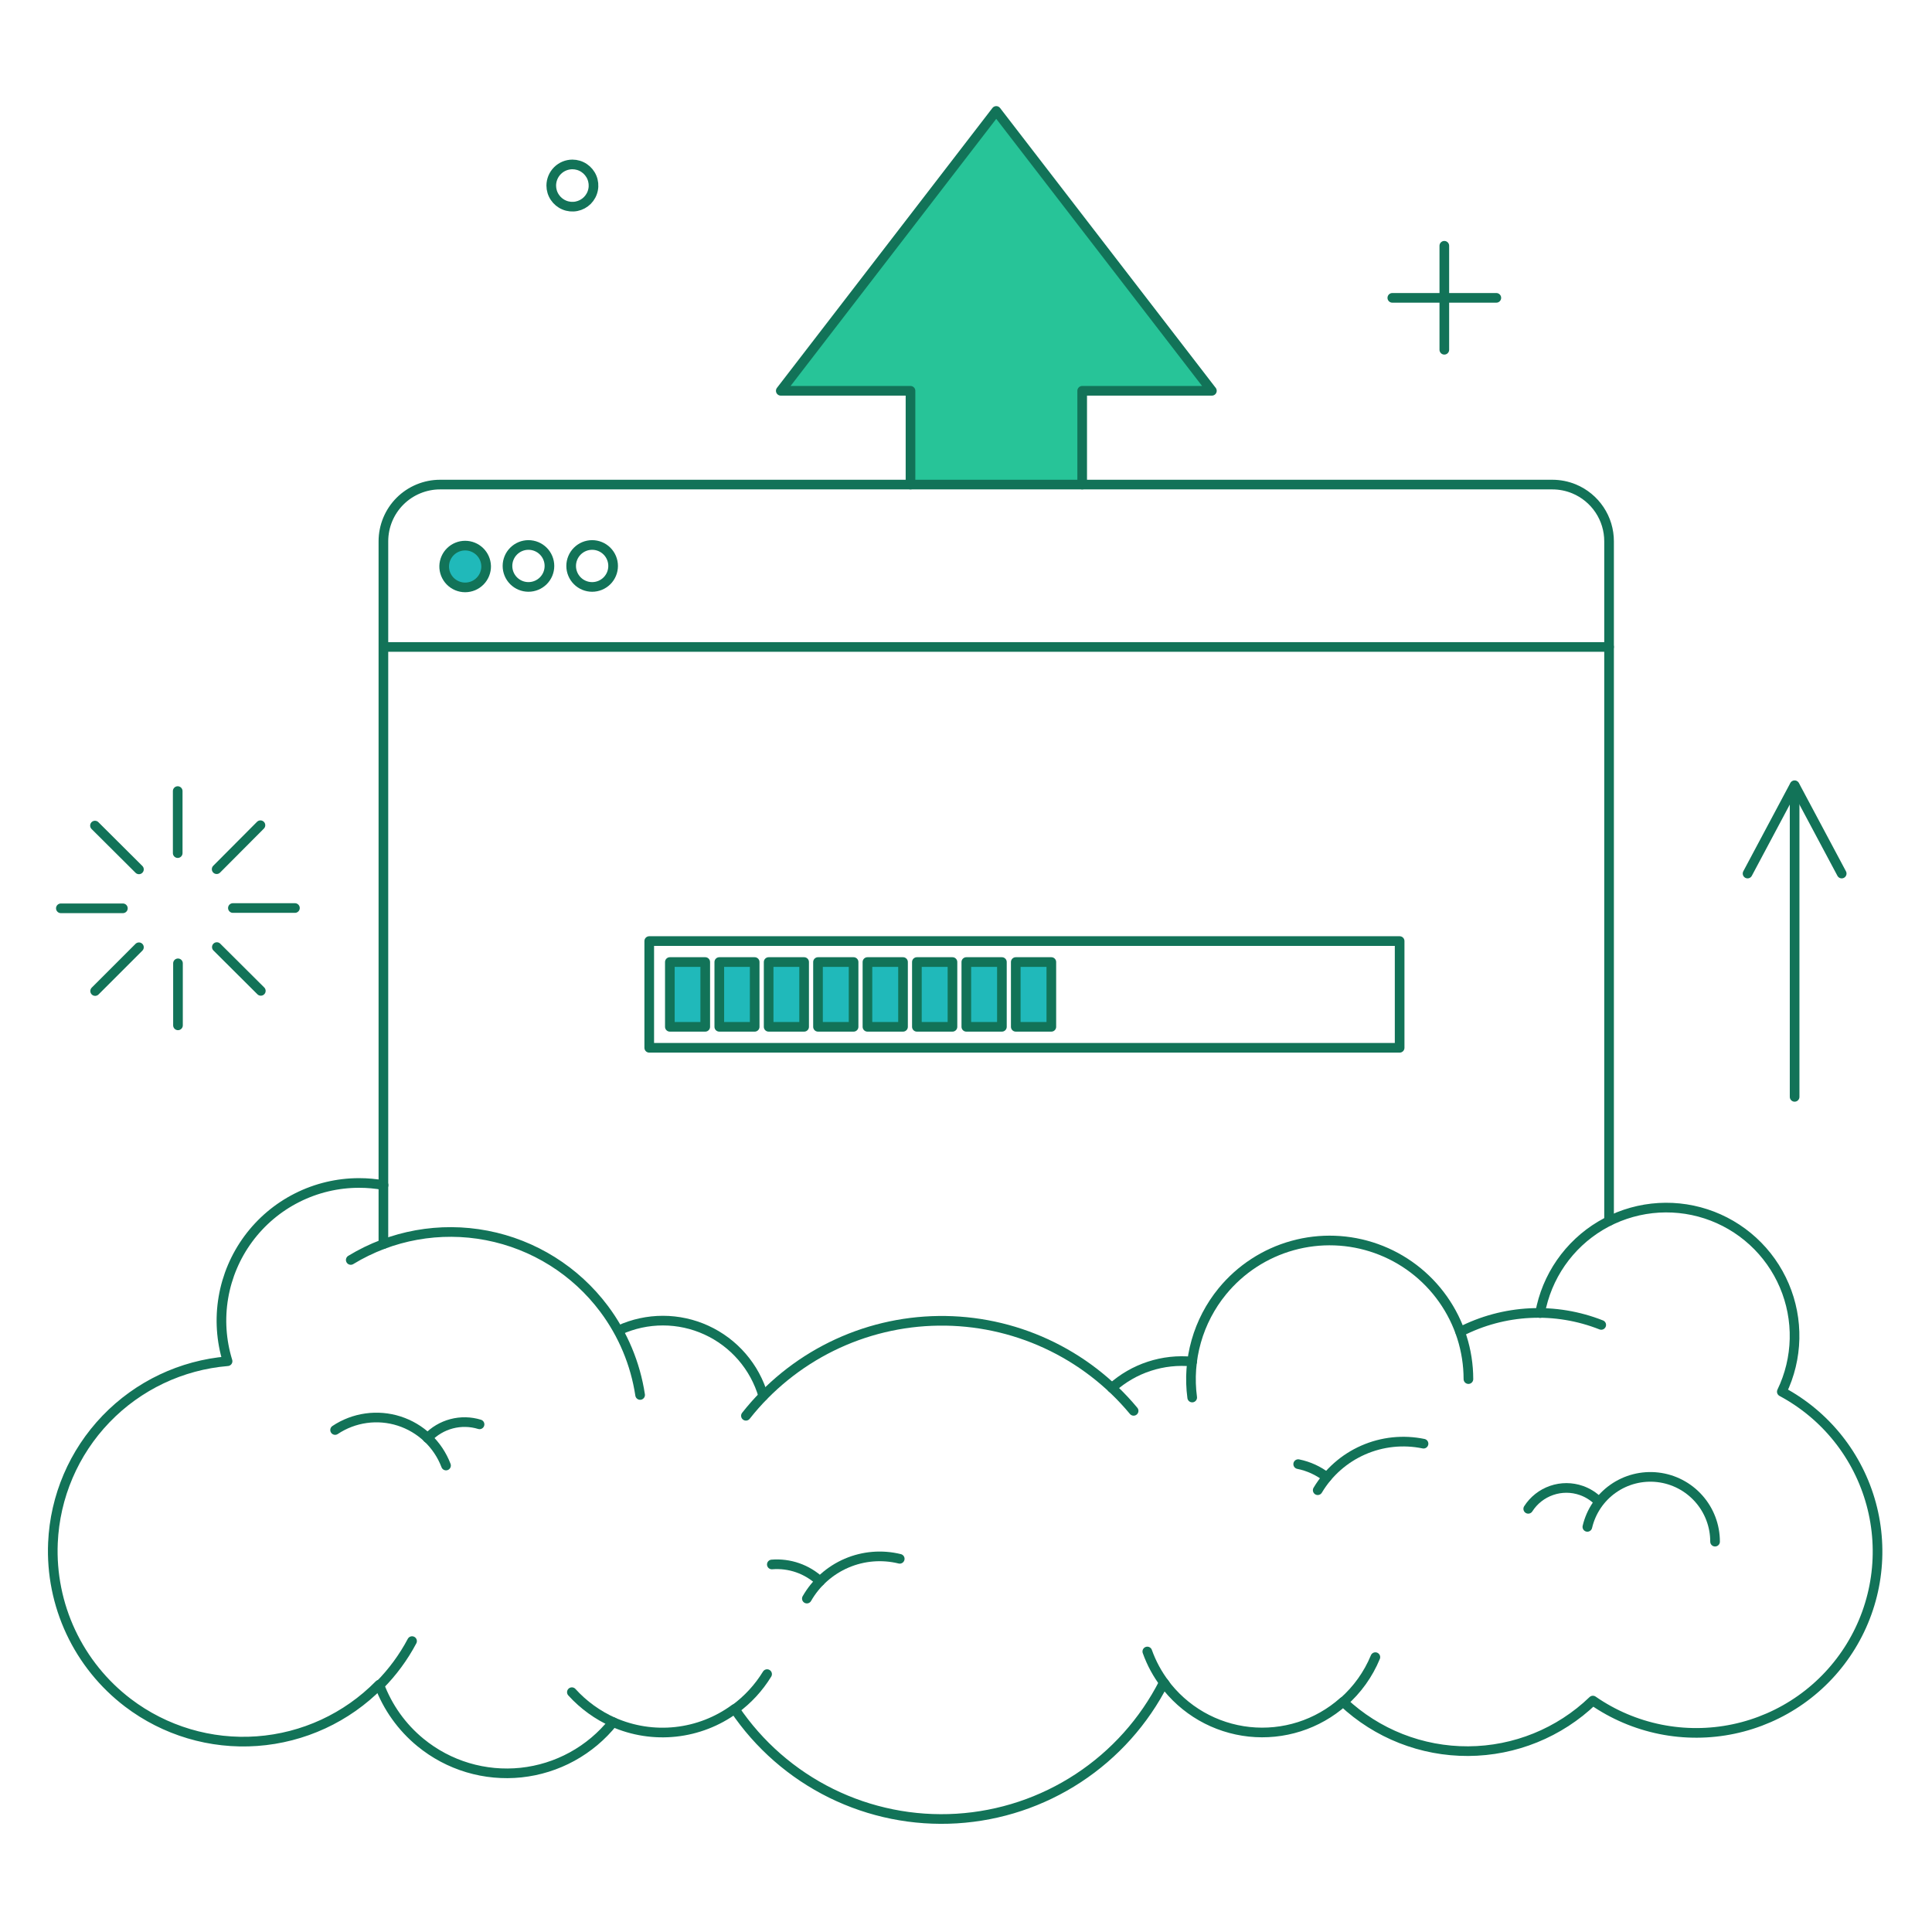 <svg width="154" height="154" viewBox="0 0 154 154" fill="none" xmlns="http://www.w3.org/2000/svg">
<path d="M96.6 31.151H86.261V38.626H72.576V31.151H62.236L79.411 8.857L96.6 31.151Z" fill="#27C498"/>
<path d="M38.75 45.112C38.755 45.335 38.715 45.556 38.633 45.763C38.551 45.97 38.429 46.159 38.273 46.318C38.118 46.477 37.932 46.604 37.727 46.69C37.521 46.777 37.301 46.821 37.078 46.822C36.855 46.822 36.635 46.777 36.429 46.691C36.224 46.605 36.038 46.478 35.882 46.319C35.726 46.16 35.604 45.972 35.522 45.764C35.44 45.557 35.4 45.336 35.405 45.114C35.414 44.676 35.594 44.26 35.907 43.953C36.219 43.647 36.639 43.476 37.077 43.475C37.514 43.475 37.934 43.647 38.247 43.952C38.56 44.258 38.74 44.675 38.75 45.112Z" fill="#20B9BA"/>
<path d="M53.394 76.684V81.847H56.215V76.684H53.394Z" fill="#20B9BA"/>
<path d="M57.335 76.684V81.847H60.156V76.684H57.335Z" fill="#20B9BA"/>
<path d="M61.269 76.684V81.847H64.097V76.684H61.269Z" fill="#20B9BA"/>
<path d="M65.202 76.684V81.847H68.038V76.684H65.203H65.202Z" fill="#20B9BA"/>
<path d="M69.144 76.684V81.847H71.98V76.684H69.144Z" fill="#20B9BA"/>
<path d="M73.085 76.684V81.847H75.921V76.684H73.085Z" fill="#20B9BA"/>
<path d="M77.026 76.684V81.847H79.862V76.684H77.026Z" fill="#20B9BA"/>
<path d="M80.967 76.684V81.847H83.802V76.684H80.967Z" fill="#20B9BA"/>
<path d="M115.127 19.59V27.879" stroke="#127358" stroke-width="0.769" stroke-linecap="round" stroke-linejoin="round"/>
<path d="M119.272 23.742H110.982" stroke="#127358" stroke-width="0.769" stroke-linecap="round" stroke-linejoin="round"/>
<path d="M128.259 97.321V43.149C128.26 42.255 127.995 41.38 127.498 40.636C127.001 39.892 126.295 39.312 125.469 38.969C124.92 38.742 124.331 38.626 123.737 38.626H35.085C34.49 38.625 33.902 38.742 33.353 38.969C32.803 39.196 32.304 39.529 31.884 39.949C31.464 40.369 31.131 40.868 30.904 41.417C30.677 41.967 30.561 42.555 30.561 43.149V99.171" stroke="#127358" stroke-width="0.769" stroke-linecap="round" stroke-linejoin="round"/>
<path d="M128.259 51.569H30.576" stroke="#127358" stroke-width="0.769" stroke-linecap="round" stroke-linejoin="round"/>
<path d="M38.75 45.112C38.755 45.335 38.715 45.556 38.633 45.763C38.551 45.971 38.429 46.159 38.273 46.319C38.118 46.478 37.932 46.604 37.727 46.691C37.521 46.777 37.301 46.822 37.078 46.822C36.855 46.822 36.635 46.778 36.429 46.691C36.224 46.605 36.038 46.479 35.882 46.32C35.726 46.16 35.604 45.972 35.522 45.765C35.44 45.558 35.4 45.336 35.405 45.114C35.418 44.679 35.599 44.266 35.911 43.963C36.223 43.66 36.641 43.491 37.076 43.491C37.511 43.49 37.929 43.66 38.241 43.962C38.554 44.265 38.736 44.678 38.749 45.112H38.75Z" stroke="#127358" stroke-width="0.769" stroke-linecap="round" stroke-linejoin="round"/>
<path d="M43.796 45.112C43.796 45.556 43.62 45.981 43.306 46.295C42.992 46.608 42.567 46.784 42.123 46.784C41.68 46.784 41.255 46.608 40.941 46.295C40.627 45.981 40.451 45.556 40.451 45.112C40.451 44.669 40.627 44.243 40.941 43.93C41.255 43.616 41.68 43.44 42.123 43.44C42.567 43.44 42.992 43.616 43.306 43.93C43.62 44.243 43.796 44.669 43.796 45.112Z" stroke="#127358" stroke-width="0.769" stroke-linecap="round" stroke-linejoin="round"/>
<path d="M48.872 45.112C48.872 45.331 48.829 45.549 48.745 45.752C48.661 45.955 48.538 46.139 48.383 46.295C48.227 46.45 48.043 46.573 47.84 46.657C47.637 46.741 47.42 46.785 47.2 46.785C46.981 46.785 46.763 46.742 46.56 46.658C46.357 46.574 46.173 46.451 46.018 46.296C45.862 46.14 45.739 45.956 45.655 45.753C45.571 45.55 45.527 45.333 45.527 45.113C45.527 44.67 45.703 44.245 46.017 43.931C46.33 43.617 46.755 43.441 47.199 43.44C47.642 43.44 48.068 43.616 48.382 43.93C48.695 44.243 48.872 44.668 48.872 45.112Z" stroke="#127358" stroke-width="0.769" stroke-linecap="round" stroke-linejoin="round"/>
<path d="M111.565 83.52H51.751V75.012H111.565V83.52Z" stroke="#127358" stroke-width="0.769" stroke-linecap="round" stroke-linejoin="round"/>
<path d="M53.394 76.684V81.847H56.215V76.684H53.394Z" stroke="#127358" stroke-width="0.769" stroke-linecap="round" stroke-linejoin="round"/>
<path d="M57.335 76.684V81.847H60.156V76.684H57.335Z" stroke="#127358" stroke-width="0.769" stroke-linecap="round" stroke-linejoin="round"/>
<path d="M61.269 76.684V81.847H64.097V76.684H61.269Z" stroke="#127358" stroke-width="0.769" stroke-linecap="round" stroke-linejoin="round"/>
<path d="M65.203 76.684V81.847H68.039V76.684H65.203Z" stroke="#127358" stroke-width="0.769" stroke-linecap="round" stroke-linejoin="round"/>
<path d="M69.144 76.684V81.847H71.98V76.684H69.144Z" stroke="#127358" stroke-width="0.769" stroke-linecap="round" stroke-linejoin="round"/>
<path d="M73.085 76.684V81.847H75.921V76.684H73.085Z" stroke="#127358" stroke-width="0.769" stroke-linecap="round" stroke-linejoin="round"/>
<path d="M77.026 76.684V81.847H79.862V76.684H77.026Z" stroke="#127358" stroke-width="0.769" stroke-linecap="round" stroke-linejoin="round"/>
<path d="M80.967 76.684V81.847H83.802V76.684H80.967Z" stroke="#127358" stroke-width="0.769" stroke-linecap="round" stroke-linejoin="round"/>
<path d="M72.576 38.626V31.151H62.236L79.411 8.843L96.6 31.151H86.261V38.626" stroke="#127358" stroke-width="0.769" stroke-linecap="round" stroke-linejoin="round"/>
<path d="M143.049 62.636V87.431" stroke="#127358" stroke-width="0.769" stroke-linecap="round" stroke-linejoin="round"/>
<path d="M139.298 69.631L143.049 62.592L146.802 69.631" stroke="#127358" stroke-width="0.769" stroke-linecap="round" stroke-linejoin="round"/>
<path d="M4.851 72.402H9.795" stroke="#127358" stroke-width="0.769" stroke-linecap="round" stroke-linejoin="round"/>
<path d="M18.564 72.379H23.509" stroke="#127358" stroke-width="0.769" stroke-linecap="round" stroke-linejoin="round"/>
<path d="M14.165 63.057V68.002" stroke="#127358" stroke-width="0.769" stroke-linecap="round" stroke-linejoin="round"/>
<path d="M14.187 76.787V81.731" stroke="#127358" stroke-width="0.769" stroke-linecap="round" stroke-linejoin="round"/>
<path d="M7.57 65.807L11.075 69.297" stroke="#127358" stroke-width="0.769" stroke-linecap="round" stroke-linejoin="round"/>
<path d="M17.285 75.492L20.79 78.982" stroke="#127358" stroke-width="0.769" stroke-linecap="round" stroke-linejoin="round"/>
<path d="M20.76 65.778L17.27 69.283" stroke="#127358" stroke-width="0.769" stroke-linecap="round" stroke-linejoin="round"/>
<path d="M11.075 75.506L7.584 78.996" stroke="#127358" stroke-width="0.769" stroke-linecap="round" stroke-linejoin="round"/>
<path d="M32.845 130.812C32.163 132.1 31.295 133.28 30.27 134.316" stroke="#127358" stroke-width="0.769" stroke-linecap="round" stroke-linejoin="round"/>
<path d="M59.458 112.852C61.292 110.525 63.623 108.638 66.28 107.328C68.937 106.018 71.853 105.319 74.816 105.282C77.778 105.244 80.711 105.869 83.401 107.111C86.09 108.353 88.469 110.18 90.361 112.459" stroke="#127358" stroke-width="0.769" stroke-linecap="round" stroke-linejoin="round"/>
<path d="M122.76 104.664C123.02 103.228 123.584 101.864 124.414 100.664C125.245 99.463 126.323 98.454 127.575 97.705C128.828 96.957 130.227 96.485 131.677 96.321C133.128 96.158 134.597 96.307 135.985 96.758C137.373 97.21 138.648 97.954 139.724 98.939C140.801 99.925 141.654 101.129 142.226 102.472C142.799 103.815 143.077 105.264 143.043 106.723C143.009 108.182 142.664 109.617 142.029 110.932C143.764 111.861 145.291 113.134 146.516 114.674C147.741 116.214 148.639 117.988 149.155 119.887C149.67 121.786 149.793 123.771 149.514 125.719C149.236 127.667 148.563 129.538 147.536 131.216C146.509 132.895 145.15 134.347 143.543 135.482C141.935 136.617 140.113 137.412 138.187 137.818C136.262 138.224 134.273 138.232 132.344 137.843C130.415 137.453 128.586 136.674 126.969 135.553C124.298 138.122 120.741 139.565 117.035 139.584C113.329 139.603 109.757 138.196 107.06 135.655C106.047 136.551 104.858 137.226 103.569 137.637C102.28 138.047 100.92 138.185 99.575 138.041C98.23 137.897 96.93 137.474 95.757 136.8C94.585 136.125 93.566 135.214 92.765 134.124C91.196 137.21 88.847 139.833 85.952 141.733C83.058 143.633 79.717 144.744 76.261 144.956C72.805 145.168 69.353 144.474 66.248 142.942C63.143 141.41 60.492 139.093 58.557 136.222C57.176 137.232 55.555 137.86 53.854 138.044C52.154 138.228 50.435 137.96 48.871 137.269C47.976 138.392 46.866 139.326 45.606 140.017C44.346 140.708 42.962 141.141 41.533 141.293C40.104 141.444 38.66 141.309 37.283 140.898C35.907 140.486 34.626 139.805 33.515 138.893C32.03 137.675 30.896 136.085 30.227 134.284C27.635 136.921 24.171 138.522 20.482 138.787C16.794 139.053 13.136 137.963 10.193 135.724C8.244 134.239 6.683 132.305 5.643 130.086C4.603 127.868 4.115 125.431 4.22 122.983C4.38 119.289 5.882 115.78 8.445 113.114C11.008 110.448 14.455 108.809 18.14 108.503C17.633 106.862 17.518 105.124 17.806 103.43C18.093 101.736 18.774 100.134 19.794 98.751C20.814 97.369 22.145 96.245 23.679 95.471C25.213 94.697 26.907 94.294 28.625 94.295C29.278 94.294 29.93 94.352 30.573 94.469" stroke="#127358" stroke-width="0.769" stroke-linecap="round" stroke-linejoin="round"/>
<path d="M95.03 111.397C94.829 109.897 94.939 108.371 95.353 106.915C95.766 105.459 96.474 104.103 97.432 102.932C98.877 101.168 100.831 99.893 103.028 99.283C105.225 98.672 107.557 98.756 109.704 99.522C111.852 100.288 113.71 101.699 115.024 103.562C116.339 105.425 117.046 107.648 117.048 109.928" stroke="#127358" stroke-width="0.769" stroke-linecap="round" stroke-linejoin="round"/>
<path d="M116.393 106.162C118.119 105.274 120.015 104.765 121.953 104.669C123.892 104.574 125.829 104.895 127.634 105.609" stroke="#127358" stroke-width="0.769" stroke-linecap="round" stroke-linejoin="round"/>
<path d="M27.959 100.432C31.206 98.454 35.074 97.758 38.807 98.478C42.541 99.199 45.871 101.284 48.15 104.328C49.659 106.345 50.646 108.703 51.024 111.193" stroke="#127358" stroke-width="0.769" stroke-linecap="round" stroke-linejoin="round"/>
<path d="M48.9 137.283C47.64 136.723 46.51 135.906 45.584 134.884" stroke="#127358" stroke-width="0.769" stroke-linecap="round" stroke-linejoin="round"/>
<path d="M61.145 133.444C60.477 134.534 59.603 135.482 58.571 136.237" stroke="#127358" stroke-width="0.769" stroke-linecap="round" stroke-linejoin="round"/>
<path d="M92.863 134.244C92.261 133.455 91.785 132.577 91.452 131.641" stroke="#127358" stroke-width="0.769" stroke-linecap="round" stroke-linejoin="round"/>
<path d="M109.63 132.091C109.063 133.464 108.187 134.689 107.07 135.669" stroke="#127358" stroke-width="0.769" stroke-linecap="round" stroke-linejoin="round"/>
<path d="M49.38 106.017C50.468 105.522 51.65 105.266 52.845 105.267C54.04 105.268 55.221 105.526 56.308 106.024C57.395 106.522 58.362 107.248 59.144 108.152C59.926 109.057 60.504 110.119 60.839 111.266" stroke="#127358" stroke-width="0.769" stroke-linecap="round" stroke-linejoin="round"/>
<path d="M88.631 110.626C89.494 109.852 90.508 109.266 91.61 108.906C92.712 108.545 93.876 108.418 95.03 108.532" stroke="#127358" stroke-width="0.769" stroke-linecap="round" stroke-linejoin="round"/>
<path d="M103.479 116.706C104.31 116.873 105.092 117.231 105.761 117.753" stroke="#127358" stroke-width="0.769" stroke-linecap="round" stroke-linejoin="round"/>
<path d="M105.035 118.785C105.881 117.367 107.148 116.248 108.66 115.583C110.172 114.918 111.853 114.742 113.47 115.077" stroke="#127358" stroke-width="0.769" stroke-linecap="round" stroke-linejoin="round"/>
<path d="M126.529 121.708C126.817 120.475 127.548 119.391 128.583 118.662C129.619 117.933 130.886 117.611 132.144 117.756C133.402 117.902 134.562 118.505 135.404 119.451C136.246 120.397 136.71 121.62 136.708 122.886" stroke="#127358" stroke-width="0.769" stroke-linecap="round" stroke-linejoin="round"/>
<path d="M121.816 120.269C122.254 119.584 122.911 119.067 123.679 118.802C124.447 118.536 125.283 118.538 126.05 118.807C126.559 118.985 127.021 119.276 127.403 119.657" stroke="#127358" stroke-width="0.769" stroke-linecap="round" stroke-linejoin="round"/>
<path d="M26.711 113.986C27.453 113.491 28.297 113.17 29.181 113.047C30.064 112.923 30.964 113 31.814 113.272C32.663 113.544 33.441 114.004 34.088 114.618C34.735 115.232 35.236 115.984 35.553 116.818" stroke="#127358" stroke-width="0.769" stroke-linecap="round" stroke-linejoin="round"/>
<path d="M34.081 114.626C34.601 114.076 35.265 113.682 35.998 113.489C36.73 113.296 37.502 113.312 38.225 113.535" stroke="#127358" stroke-width="0.769" stroke-linecap="round" stroke-linejoin="round"/>
<path d="M64.315 127.424C65.037 126.163 66.15 125.172 67.486 124.599C68.821 124.027 70.307 123.906 71.718 124.253" stroke="#127358" stroke-width="0.769" stroke-linecap="round" stroke-linejoin="round"/>
<path d="M61.523 124.704C62.221 124.647 62.923 124.737 63.584 124.967C64.246 125.198 64.852 125.564 65.363 126.042" stroke="#127358" stroke-width="0.769" stroke-linecap="round" stroke-linejoin="round"/>
<path d="M43.941 14.791C43.941 15.124 44.04 15.449 44.225 15.726C44.41 16.003 44.673 16.219 44.981 16.346C45.288 16.474 45.627 16.507 45.954 16.442C46.28 16.377 46.58 16.217 46.816 15.982C47.051 15.746 47.212 15.446 47.276 15.119C47.342 14.793 47.308 14.454 47.181 14.147C47.053 13.839 46.837 13.576 46.56 13.391C46.284 13.206 45.958 13.107 45.625 13.107C45.179 13.108 44.751 13.286 44.436 13.602C44.12 13.917 43.943 14.345 43.941 14.791Z" stroke="#127358" stroke-width="0.769" stroke-linejoin="round"/>
</svg>

